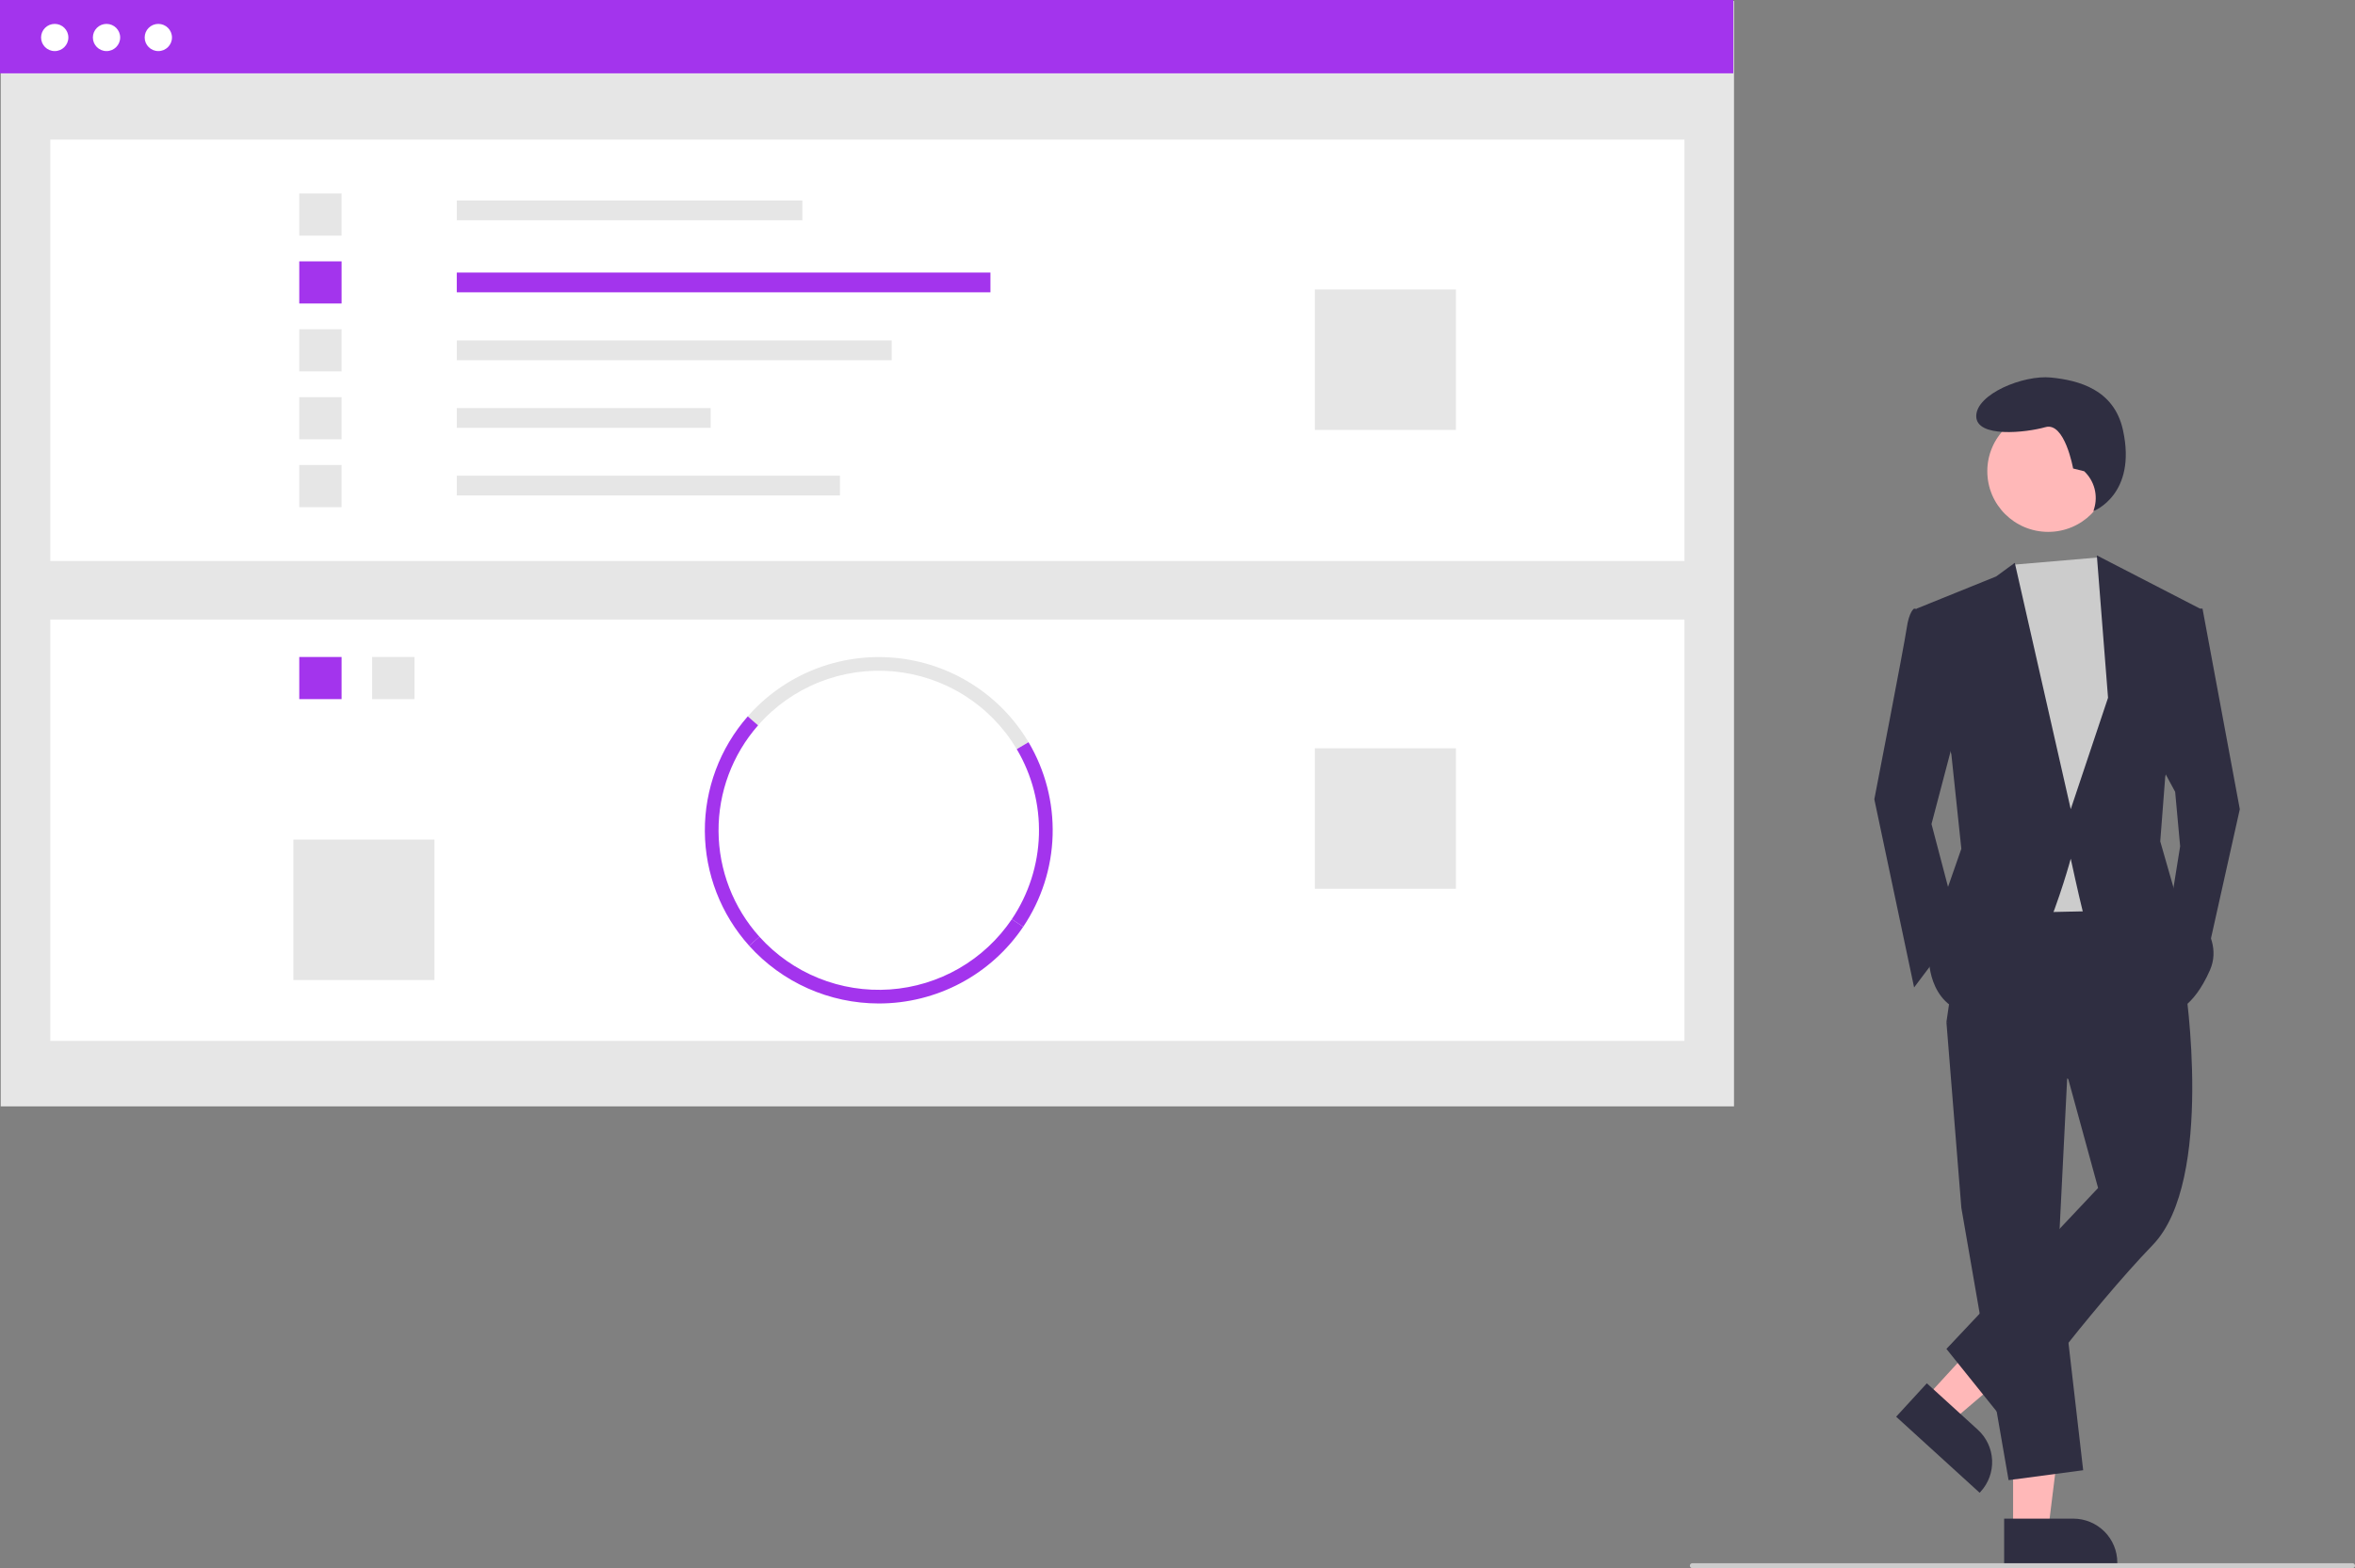 <svg width="545" height="363" viewBox="0 0 545 363" fill="none" xmlns="http://www.w3.org/2000/svg">
<rect x="0" y="0" width="545" height="363" fill="#808080" stroke="none"/>
<g clip-path="url(#clip0_9_36)">
<path d="M401.288 0.227H0.171V256.112H401.288V0.227Z" fill="#E6E6E6"/>
<path d="M389.818 32.321H11.641V129.867H389.818V32.321Z" fill="white"/>
<path d="M185.685 46.411H105.709V50.984H185.685V46.411Z" fill="#E6E6E6"/>
<path d="M229.21 63.092H105.709V67.665H229.21V63.092Z" fill="#A334ED"/>
<path d="M206.359 78.807H105.709V83.38H206.359V78.807Z" fill="#E6E6E6"/>
<path d="M164.467 94.464H105.709V99.037H164.467V94.464Z" fill="#E6E6E6"/>
<path d="M194.39 110.12H105.709V114.693H194.39V110.12Z" fill="#E6E6E6"/>
<path d="M79.05 44.785H69.257V54.54H79.05V44.785Z" fill="#E6E6E6"/>
<path d="M79.05 60.501H69.257V70.255H79.05V60.501Z" fill="#A334ED"/>
<path d="M79.05 76.216H69.257V85.971H79.05V76.216Z" fill="#E6E6E6"/>
<path d="M79.05 91.932H69.257V101.687H79.05V91.932Z" fill="#E6E6E6"/>
<path d="M79.05 107.648H69.257V117.402H79.05V107.648Z" fill="#E6E6E6"/>
<path d="M336.932 67.004H304.289V99.519H336.932V67.004Z" fill="#E6E6E6"/>
<path d="M389.818 143.415H11.641V240.96H389.818V143.415Z" fill="white"/>
<path d="M95.916 152.084H86.123V161.839H95.916V152.084Z" fill="#E6E6E6"/>
<path d="M79.05 152.084H69.257V161.839H79.05V152.084Z" fill="#A334ED"/>
<path d="M235.299 173.415C232.314 168.382 228.173 164.126 223.215 160.998C218.257 157.869 212.625 155.957 206.781 155.42C200.937 154.882 195.048 155.734 189.599 157.904C184.149 160.075 179.295 163.503 175.435 167.907L173.049 165.83C177.238 161.049 182.506 157.327 188.421 154.97C194.336 152.613 200.728 151.688 207.072 152.272C213.415 152.855 219.529 154.931 224.911 158.327C230.292 161.723 234.787 166.343 238.026 171.807L235.299 173.415Z" fill="#E6E6E6"/>
<path d="M236.792 214.54L234.162 212.778C238.058 206.991 240.231 200.225 240.433 193.26C240.634 186.295 238.854 179.416 235.299 173.415L238.026 171.807C241.886 178.321 243.819 185.79 243.601 193.351C243.382 200.912 241.022 208.258 236.792 214.54Z" fill="#A334ED"/>
<path d="M173.379 218.938C166.828 211.65 163.178 202.228 163.117 192.446C163.057 182.664 166.589 173.198 173.049 165.83L175.435 167.907C169.485 174.695 166.231 183.415 166.287 192.427C166.343 201.438 169.705 210.118 175.74 216.832L173.379 218.938Z" fill="#A334ED"/>
<path d="M203.367 232.291C197.707 232.287 192.112 231.096 186.946 228.795C181.779 226.494 177.156 223.136 173.379 218.938L175.74 216.832C179.508 221.025 184.188 224.305 189.423 226.422C194.659 228.539 200.31 229.436 205.947 229.045C211.583 228.654 217.055 226.985 221.945 224.166C226.835 221.347 231.014 217.452 234.162 212.778L236.792 214.54C233.113 220.005 228.138 224.484 222.309 227.58C216.479 230.676 209.973 232.294 203.367 232.291Z" fill="#A334ED"/>
<path d="M336.932 173.22H304.289V205.735H336.932V173.22Z" fill="#E6E6E6"/>
<path d="M100.541 194.355H67.897V226.87H100.541V194.355Z" fill="#E6E6E6"/>
<path d="M401.117 0H0V16.974H401.117V0Z" fill="#A334ED"/>
<path d="M12.663 11.824C14.408 11.824 15.822 10.416 15.822 8.678C15.822 6.941 14.408 5.532 12.663 5.532C10.919 5.532 9.505 6.941 9.505 8.678C9.505 10.416 10.919 11.824 12.663 11.824Z" fill="white"/>
<path d="M24.652 11.824C26.396 11.824 27.81 10.416 27.81 8.678C27.81 6.941 26.396 5.532 24.652 5.532C22.908 5.532 21.494 6.941 21.494 8.678C21.494 10.416 22.908 11.824 24.652 11.824Z" fill="white"/>
<path d="M36.64 11.824C38.385 11.824 39.799 10.416 39.799 8.678C39.799 6.941 38.385 5.532 36.64 5.532C34.896 5.532 33.482 6.941 33.482 8.678C33.482 10.416 34.896 11.824 36.64 11.824Z" fill="white"/>
<path d="M465.877 354.186H473.997L477.861 322.987L465.875 322.988L465.877 354.186Z" fill="#FFB8B8"/>
<path d="M463.806 351.546L479.798 351.545H479.799C482.501 351.545 485.093 352.615 487.005 354.519C488.916 356.422 489.99 359.004 489.99 361.696V362.026L463.806 362.027L463.806 351.546Z" fill="#2F2E41"/>
<path d="M445.653 323.556L451.646 329.015L475.635 308.59L466.791 300.533L445.653 323.556Z" fill="#FFB8B8"/>
<path d="M445.914 320.215L457.715 330.965L457.716 330.966C459.71 332.783 460.898 335.315 461.019 338.004C461.139 340.694 460.182 343.321 458.358 345.308L458.134 345.551L438.812 327.95L445.914 320.215Z" fill="#2F2E41"/>
<path d="M478.64 244.625L476.339 290.475L482.093 340.337L464.831 342.63L453.899 279.586L450.447 236.601L478.64 244.625Z" fill="#2F2E41"/>
<path d="M505.683 228.004C505.683 228.004 512.588 273.281 498.204 288.182C483.819 303.084 464.256 329.447 464.256 329.447L450.447 312.254L485.545 275.001L478.64 249.783L450.447 236.601L455.05 205.079L496.477 204.506L505.683 228.004Z" fill="#2F2E41"/>
<path d="M474 123.122C481.783 123.122 488.092 116.838 488.092 109.086C488.092 101.334 481.783 95.049 474 95.049C466.217 95.049 459.908 101.334 459.908 109.086C459.908 116.838 466.217 123.122 474 123.122Z" fill="#FFB8B8"/>
<path d="M485.688 129.035L487.846 132.292L493.601 148.34L488.998 210.81L461.954 211.384L458.502 139.743L465.734 130.739L485.688 129.035Z" fill="#CCCCCC"/>
<path d="M447.57 141.462L442.967 140.889C442.967 140.889 441.816 141.462 441.241 145.474C440.665 149.486 433.761 185.02 433.761 185.02L442.967 228.577L453.324 214.822L446.994 190.751L453.324 166.68L447.57 141.462Z" fill="#2F2E41"/>
<path d="M506.259 140.889H509.711L518.342 187.312L510.287 223.419L502.231 210.237L504.533 195.909L503.382 183.301L499.354 175.85L506.259 140.889Z" fill="#2F2E41"/>
<path d="M482.327 109.086L479.765 108.448C479.765 108.448 477.843 97.602 473.359 98.877C468.876 100.154 457.346 101.43 457.346 96.325C457.346 91.221 468.235 86.755 474.64 87.393C481.046 88.031 489.226 90.148 491.294 99.516C494.609 114.532 484.455 118.326 484.455 118.326L484.624 117.779C485.093 116.261 485.126 114.642 484.721 113.106C484.315 111.57 483.486 110.177 482.327 109.086Z" fill="#2F2E41"/>
<path d="M443.542 140.889L461.954 133.439L466.27 130.286L479.216 187.312L487.847 161.522L485.257 128.567L509.136 140.889L501.08 179.862L499.93 194.763L503.382 206.799C503.382 206.799 515.465 215.395 511.437 224.565C507.41 233.735 502.807 234.309 502.807 234.309C502.807 234.309 483.244 215.969 482.093 211.384C480.942 206.799 479.216 198.775 479.216 198.775C479.216 198.775 469.434 235.455 457.927 234.882C446.419 234.309 446.419 222.273 446.419 222.273L449.296 209.664L453.899 196.482L451.598 174.704L443.542 140.889Z" fill="#2F2E41"/>
<path d="M544.43 363H391.64C391.489 363 391.344 362.94 391.237 362.834C391.13 362.727 391.07 362.583 391.07 362.432C391.07 362.281 391.13 362.137 391.237 362.031C391.344 361.924 391.489 361.864 391.64 361.864H544.43C544.581 361.864 544.726 361.924 544.833 362.031C544.94 362.137 545 362.281 545 362.432C545 362.583 544.94 362.727 544.833 362.834C544.726 362.94 544.581 363 544.43 363Z" fill="#CCCCCC"/>
</g>
<defs>
<clipPath id="clip0_9_36">
<rect width="545" height="363" fill="white"/>
</clipPath>
</defs>
</svg>
